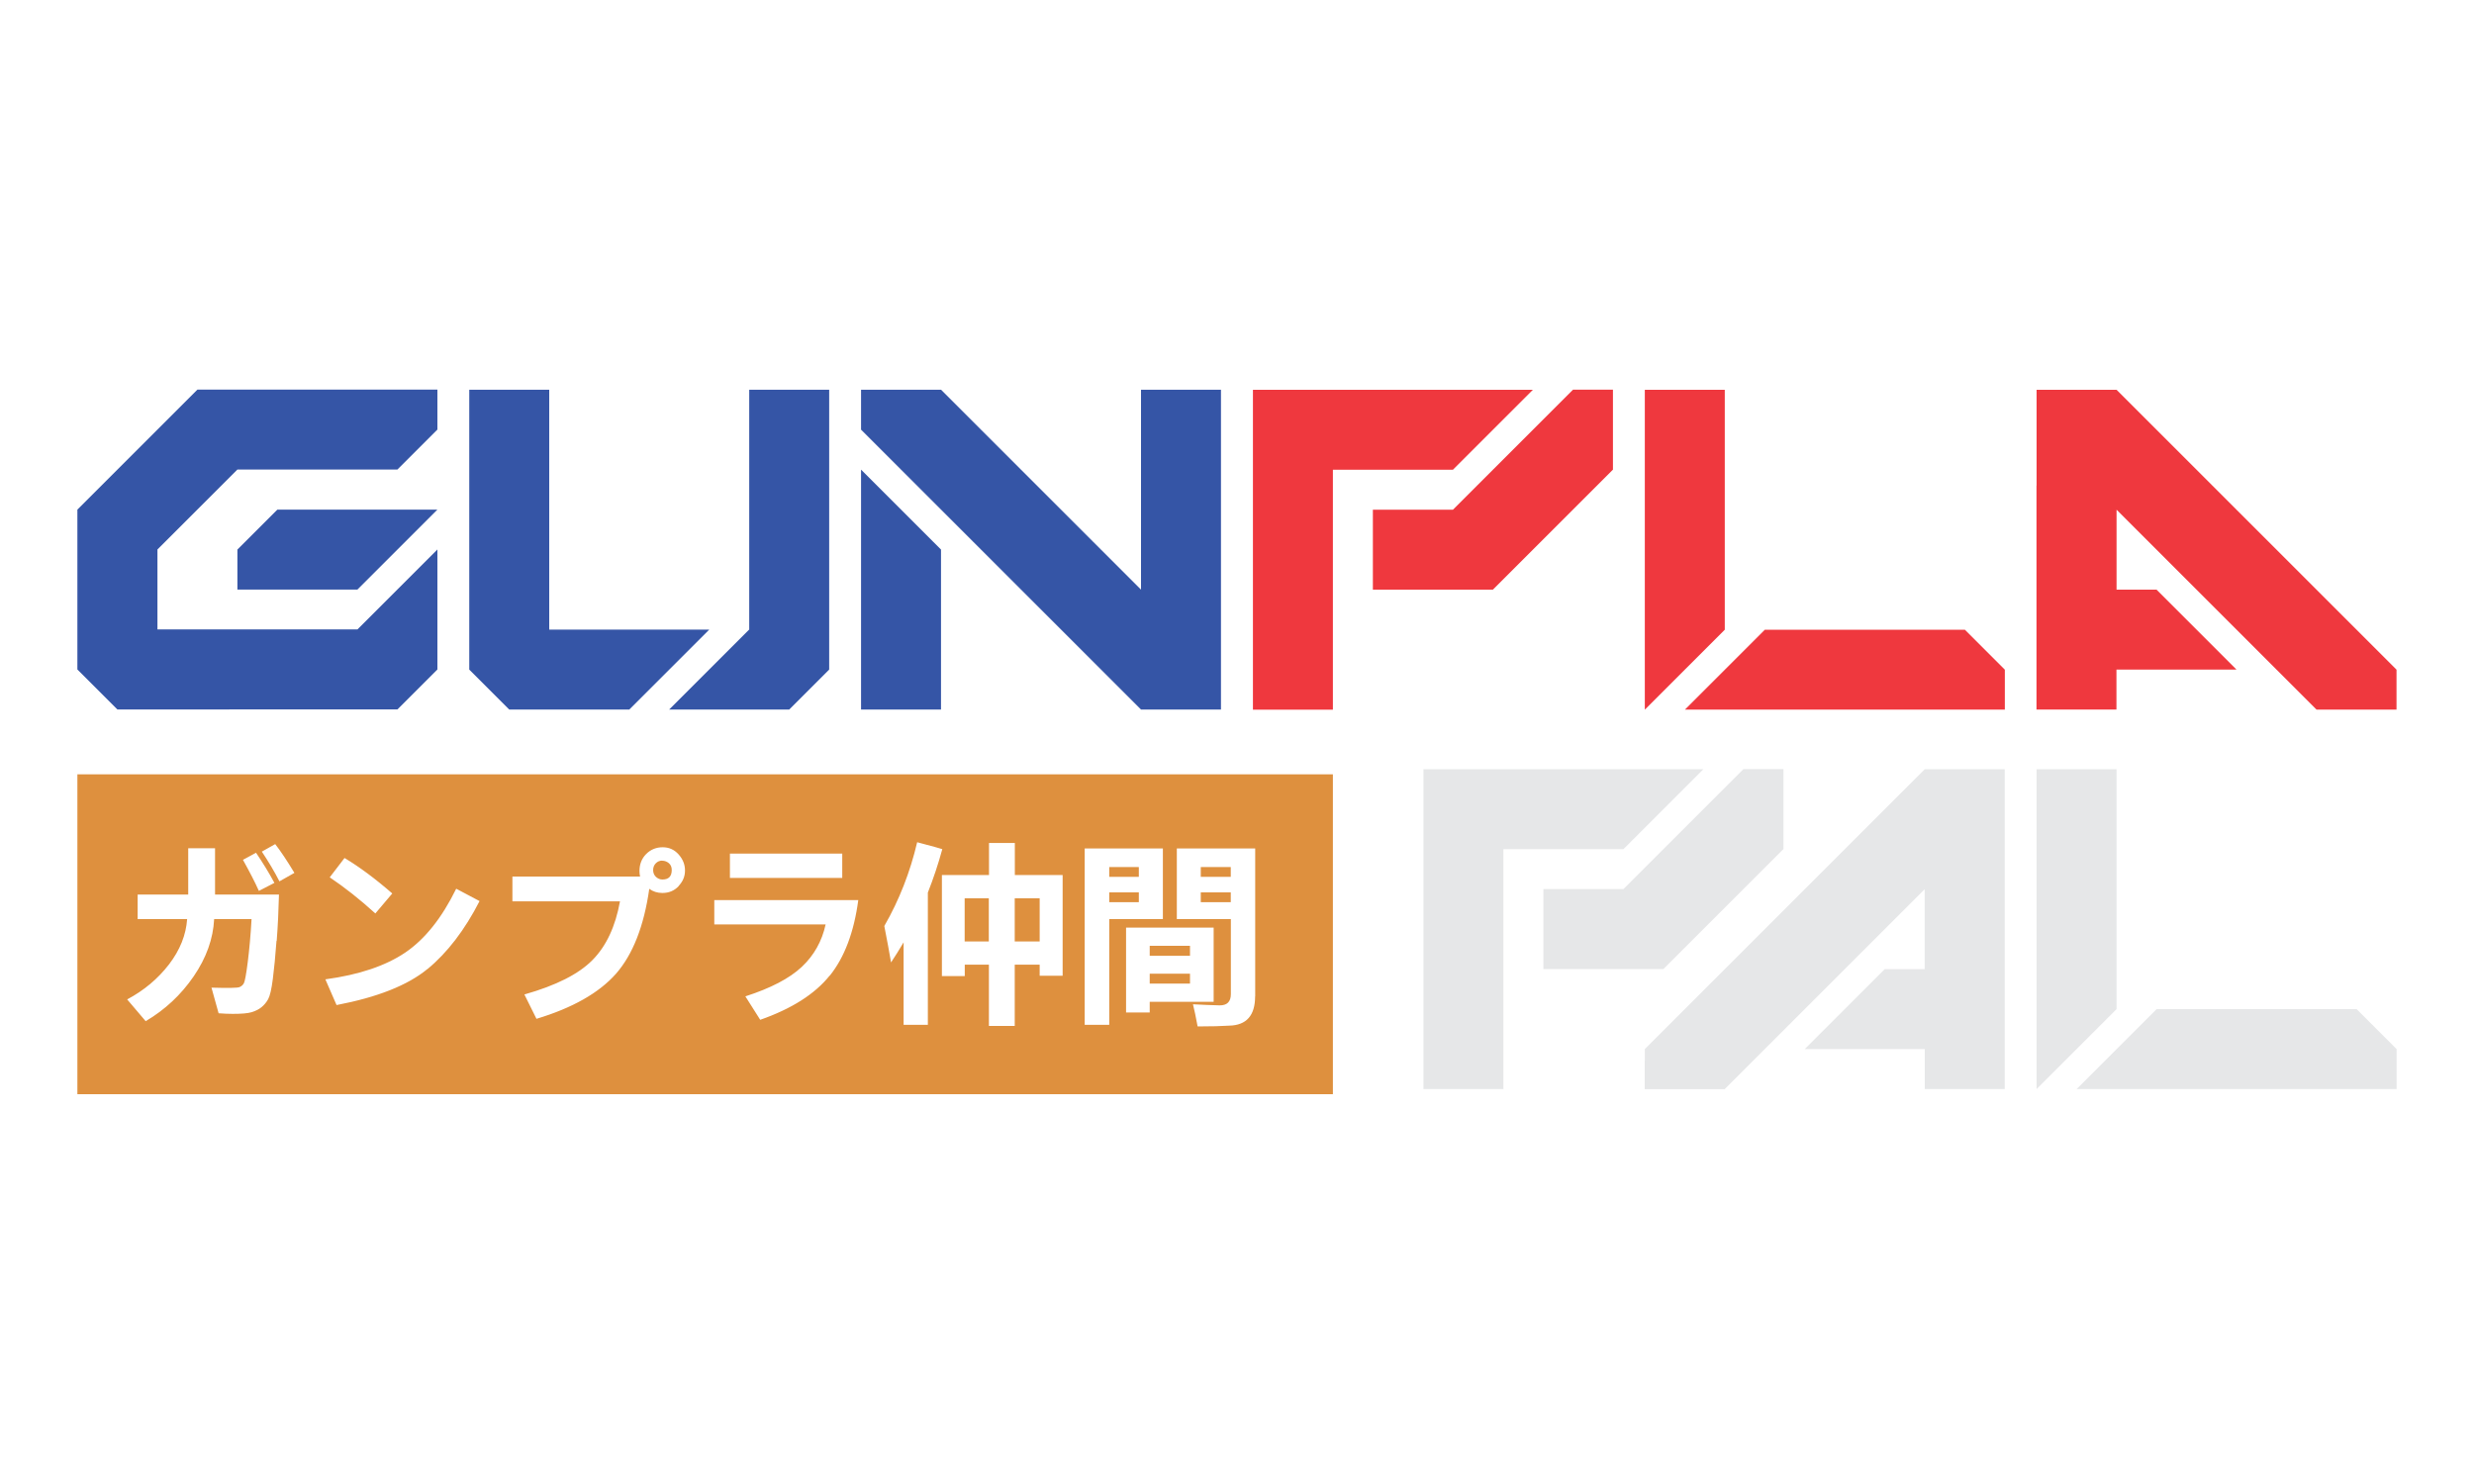 <?xml version="1.0" encoding="UTF-8"?>
<svg id="Layer_21" data-name="Layer 21" xmlns="http://www.w3.org/2000/svg" viewBox="0 0 250 150">
  <defs>
    <style>
      .cls-1 {
        fill: #ef383e;
      }

      .cls-2 {
        fill: #3555a6;
      }

      .cls-3 {
        fill: #de903e;
      }

      .cls-4 {
        fill: #e6e7e8;
      }
    </style>
  </defs>
  <path class="cls-4" d="m143.84,87.44v-9.69h28.29l-8.08,8.08h-12.13v24.25h-8.08v-22.64Zm12.13,2.43h8.08l12.13-12.13h4.04v8.08l-12.13,12.13h-12.13v-8.08Z"/>
  <path class="cls-4" d="m166.21,107.24v-1.2l28.29-28.29h8.08v32.33h-8.08v-4.04h-12.13l8.08-8.08h4.04v-8.08l-20.21,20.21h-8.08v-2.84Z"/>
  <path class="cls-4" d="m205.8,87.44v-9.69h8.08v24.25l-8.08,8.08v-22.64Zm12.13,14.56h20.21l4.04,4.04v4.04h-32.33l8.08-8.08Z"/>
  <path class="cls-2" d="m7.82,67.68v-16.17l12.13-12.13h24.25v4.04l-4.04,4.04h-16.17l-8.08,8.08v8.08h20.21l8.08-8.08v12.13l-4.04,4.04H11.86l-4.04-4.04Zm16.17-12.13l4.04-4.04h16.17l-8.08,8.08h-12.13v-4.04Z"/>
  <path class="cls-2" d="m47.42,67.68v-28.29h8.08v24.25h16.17l-8.08,8.08h-12.13l-4.04-4.04Zm28.29-4.04v-24.25h8.08v28.29l-4.04,4.04h-12.13l8.08-8.08Z"/>
  <path class="cls-2" d="m87.01,43.43v-4.04h8.08l20.21,20.21v-20.21h8.08v32.33h-8.08l-28.29-28.29Zm0,11.3v-7.26l8.08,8.08v16.17h-8.08v-16.99Z"/>
  <path class="cls-1" d="m126.61,49.09v-9.69h28.29l-8.08,8.08h-12.13v24.25h-8.08v-22.64Zm12.13,2.43h8.08l12.13-12.13h4.04v8.08l-12.13,12.13h-12.13v-8.08Z"/>
  <path class="cls-1" d="m166.21,49.09v-9.69h8.08v24.25l-8.08,8.08v-22.64Zm12.13,14.56h20.21l4.04,4.04v4.04h-32.33l8.08-8.08Z"/>
  <path class="cls-1" d="m205.8,49.09v-9.69h8.08l28.29,28.29v4.04h-8.08l-20.21-20.21v8.08h4.04l8.08,8.08h-12.13v4.04h-8.08v-22.64Z"/>
  <g>
    <rect class="cls-3" x="112.09" y="87.64" width="2.99" height=".99"/>
    <rect class="cls-3" x="112.09" y="90.2" width="2.99" height=".99"/>
    <path class="cls-3" d="m66.91,86.99c-.25,0-.46.09-.64.27s-.27.41-.27.69.1.51.29.69c.19.17.41.26.65.26.63,0,.94-.32.94-.96,0-.3-.1-.53-.29-.69s-.42-.25-.66-.25Z"/>
    <rect class="cls-3" x="116.18" y="98.42" width="4.07" height="1"/>
    <rect class="cls-3" x="102.54" y="90.8" width="2.52" height="4.36"/>
    <rect class="cls-3" x="97.48" y="90.8" width="2.44" height="4.36"/>
    <rect class="cls-3" x="116.18" y="95.6" width="4.07" height="1.01"/>
    <path class="cls-3" d="m7.82,78.27v32.33h126.87v-32.33H7.82Zm65.94,8.01h11.35v2.46h-11.35v-2.46Zm-38.95.44c1.52.91,3.13,2.11,4.83,3.59l-1.71,2.02c-1.55-1.41-3.08-2.62-4.61-3.65l1.5-1.96Zm-8.94-.53c.69,1.02,1.31,2.03,1.86,3.05l-1.57.81c-.39-.87-.93-1.92-1.61-3.14l1.33-.72Zm2.07,8.92c-.11,1.53-.24,2.81-.37,3.84s-.29,1.71-.47,2.04c-.18.33-.41.6-.68.82-.27.22-.6.38-.99.5s-1.03.17-1.92.17c-.43,0-.9-.02-1.42-.06l-.72-2.59c1.69.05,2.63.03,2.82-.05.2-.08.35-.21.45-.39.1-.17.24-.9.4-2.18.16-1.28.29-2.71.38-4.31h-3.78c-.1,1.99-.79,3.92-2.07,5.79-1.28,1.87-2.9,3.38-4.85,4.53l-1.87-2.2c1.69-.9,3.1-2.08,4.22-3.53,1.12-1.46,1.73-2.99,1.84-4.59h-5v-2.48h5.11v-4.68h2.71v4.68h6.46c-.04,1.59-.11,3.15-.23,4.68Zm.3-6.02c-.51-1-1.11-2-1.78-3.01l1.35-.76c.55.71,1.2,1.68,1.94,2.91l-1.52.86Zm14.96,8.85c-2,1.65-5.06,2.86-9.19,3.65l-1.13-2.6c3.41-.46,6.1-1.37,8.09-2.72,1.98-1.35,3.69-3.5,5.13-6.44l2.36,1.25c-1.5,2.93-3.26,5.22-5.26,6.87Zm25.38-8.37c-.44.46-.98.69-1.64.69-.51,0-.95-.14-1.33-.42-.54,3.79-1.67,6.65-3.37,8.59-1.71,1.93-4.38,3.45-8.03,4.55l-1.22-2.46c3.21-.91,5.5-2.07,6.89-3.49,1.39-1.41,2.31-3.39,2.77-5.92h-10.87v-2.51h12.9c-.04-.19-.06-.38-.06-.56,0-.69.23-1.27.68-1.72.45-.45,1.01-.68,1.66-.68s1.18.24,1.61.72.65,1.02.65,1.63-.22,1.11-.65,1.57Zm15.26,9.04c-1.49,1.86-3.83,3.35-7.02,4.47l-1.5-2.37c2.55-.82,4.45-1.81,5.69-2.97,1.24-1.16,2.05-2.6,2.42-4.3h-11.25v-2.46h14.55c-.43,3.23-1.39,5.78-2.88,7.64Zm9.91,4.98h-2.44v-8.34c-.4.69-.83,1.36-1.27,2.03-.15-.91-.38-2.13-.68-3.68,1.5-2.61,2.61-5.44,3.32-8.47,1.67.44,2.51.68,2.54.7-.41,1.51-.9,2.97-1.46,4.39v13.37Zm13.62-4.96h-2.31v-1.12h-2.52v6.19h-2.61v-6.19h-2.44v1.15h-2.31v-10.21h4.76v-3.24h2.61v3.24h4.83v10.17Zm4.72,4.96h-2.48v-17.83h7.9v7.14h-5.42v10.69Zm4.09-1.25h-2.39v-8.58h8.85v7.5h-6.46v1.08Zm10.65-1.63c0,1.93-.87,2.92-2.61,2.96-.77.05-1.84.08-3.2.08-.18-.96-.33-1.71-.47-2.24.92.05,1.82.09,2.69.11.76.01,1.14-.37,1.14-1.14v-7.58h-5.46v-7.14h7.92v14.95Z"/>
    <rect class="cls-3" x="121.34" y="90.2" width="3.03" height=".99"/>
    <rect class="cls-3" x="121.34" y="87.64" width="3.03" height=".99"/>
  </g>
</svg>